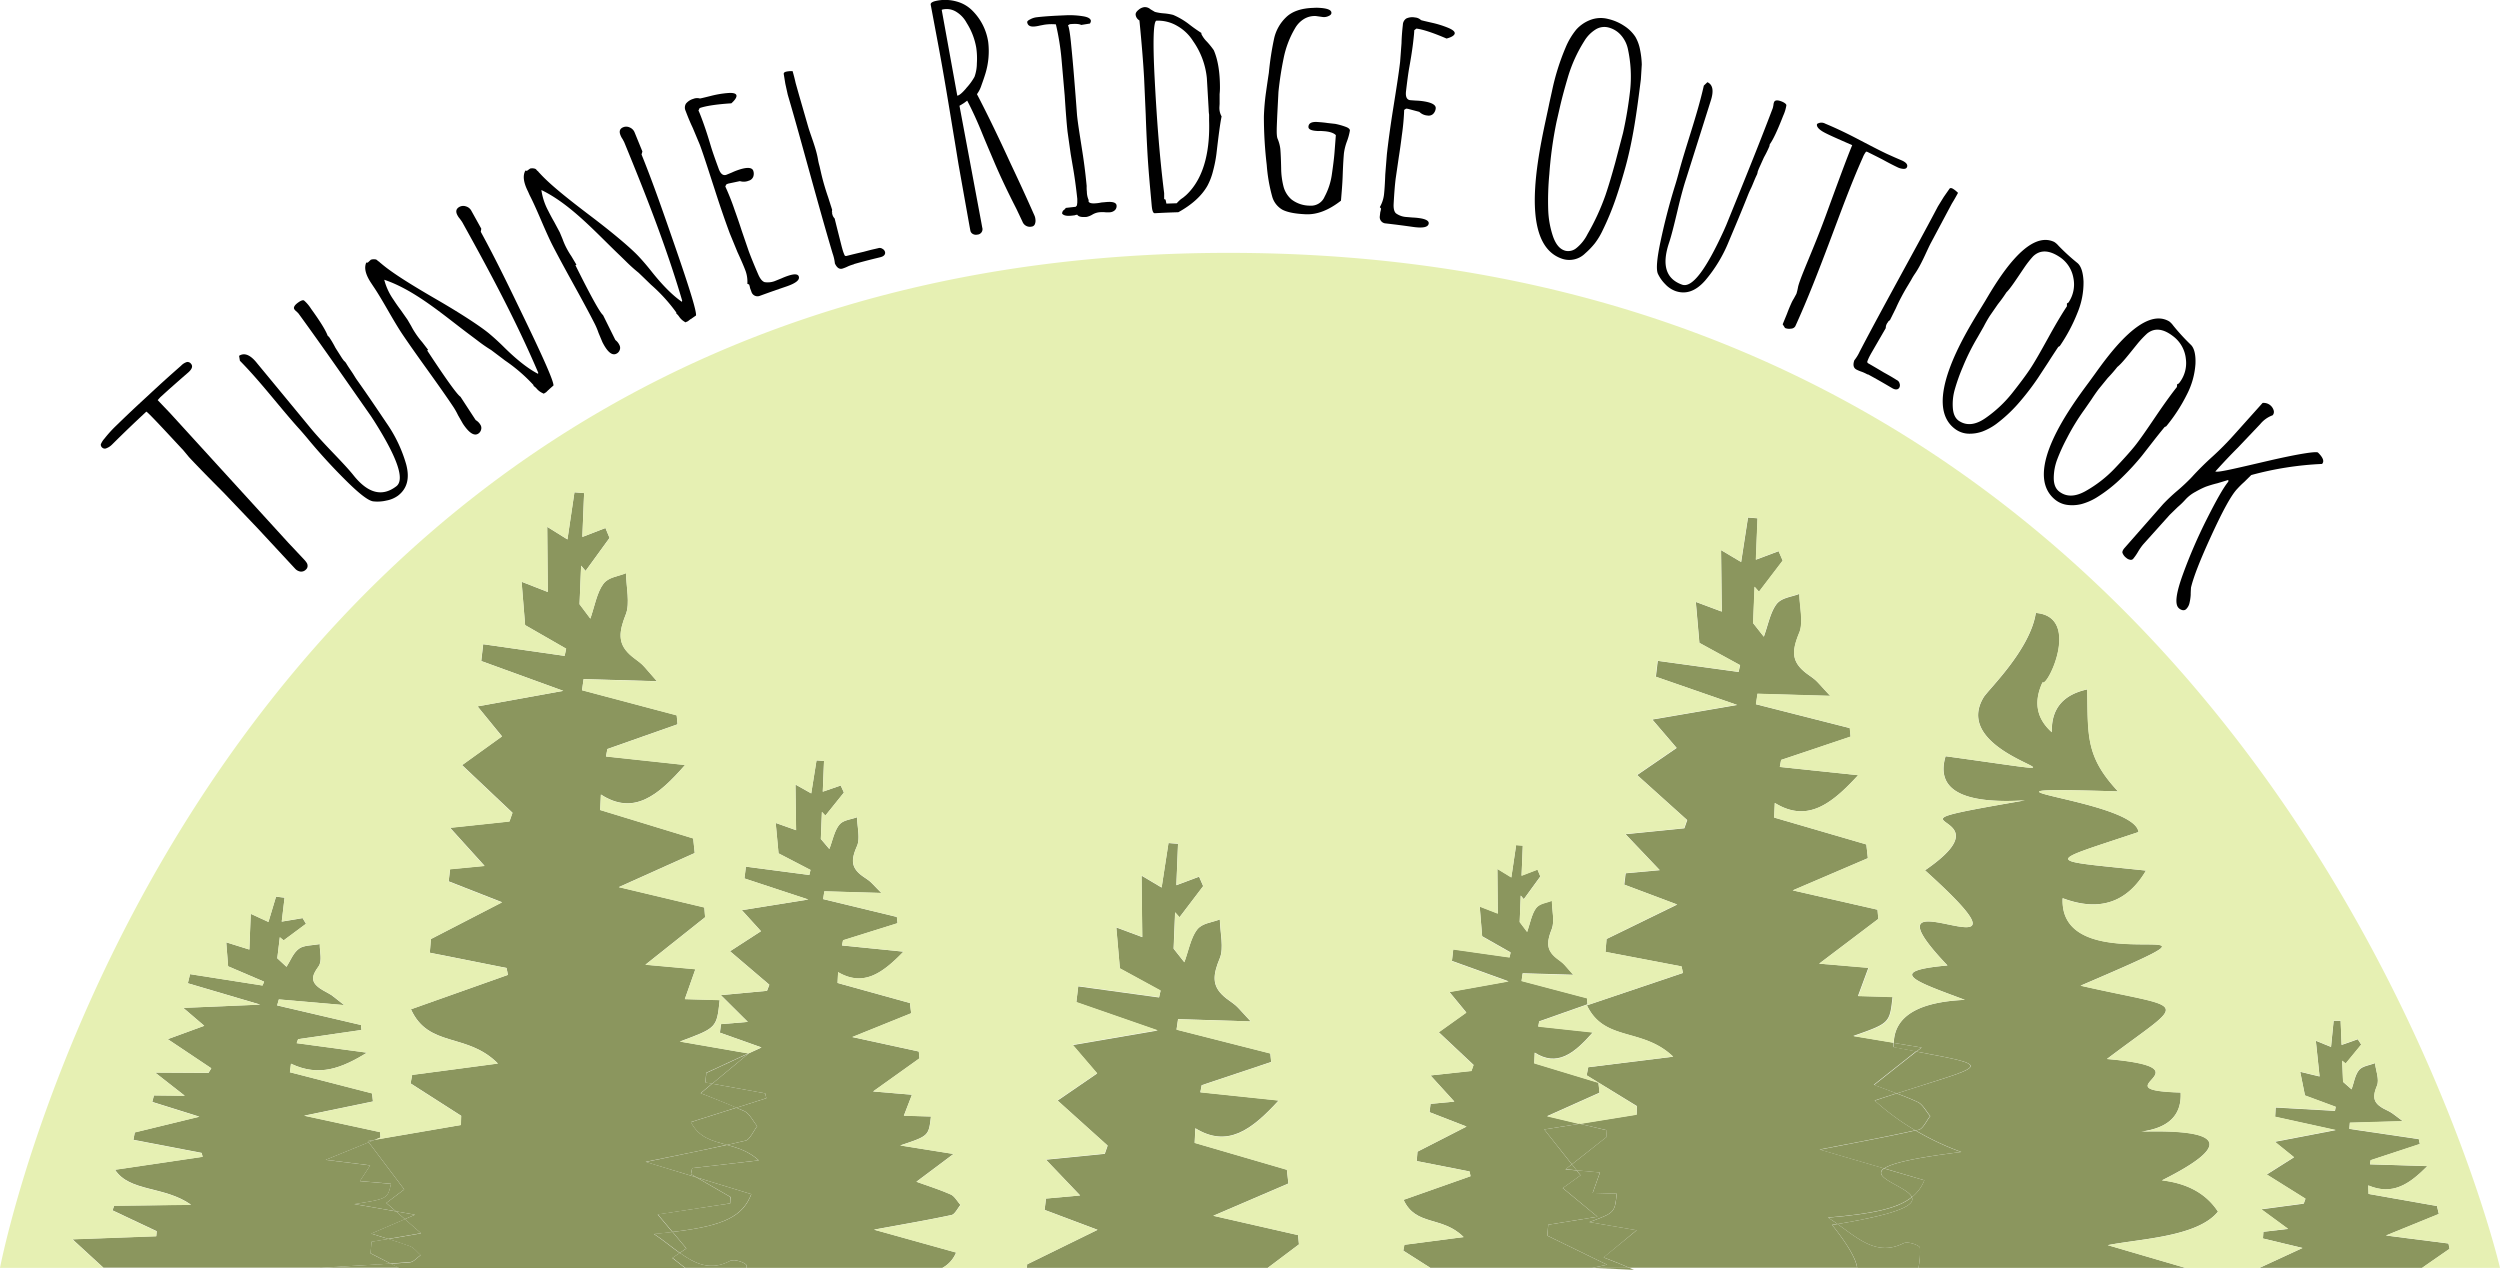 <svg xmlns="http://www.w3.org/2000/svg" viewBox="0 0 879.52 446.75"><defs><style>.cls-1{fill:#8b965e;}.cls-2{fill:#e6f0b3;}</style></defs><title>Asset 3</title><g id="Layer_2" data-name="Layer 2"><g id="Layer_1-2" data-name="Layer 1"><path class="cls-1" d="M565.24,409.6,553,419.27l1.69,2.13,8.2.74-2.56,7.21,8.46.25c-.71,6.7-.71,6.7-9.64,10l16.64,2.87L564.14,452c3,1.17,6,2.3,9,3.65h80.21c-.43-2.64-2.26-6.82-8.82-15.09l1.89-.33c-1.09-.77-2.19-1.53-3.33-2.25,16.32-1.37,24.72-3.32,29.48-7.2-1.57-3.69-14.55-6.74-9.79-10.1l-22.61-6.63c12.95-2.54,23.35-4.43,33.63-6.75a88.49,88.49,0,0,1-14.28-10.48c2.73-.92,5.29-1.76,7.7-2.55-2.69-1-5.36-2-8-3l14.87-11.76-8.07-1.53c0-.54.06-1,.08-1.53l-14.11-2.35c12.8-4.51,12.8-4.51,13.81-13.73l-12.15-.35,3.66-9.92L640,348.67l20.81-15.74-.28-3.24-29.82-6.8,26.43-11.32q-.27-2.42-.54-4.84l-32.44-9.46q.12-2.57.24-5.14c11.26,6.95,19.73.71,29.31-9.76l-27.55-2.9.46-2.47,24.45-8.18q-.15-1.49-.29-3l-33-8.39.54-3.69,25.58.74c-3.43-3.67-4.31-4.78-5.31-5.64-1.36-1.17-2.87-2-4.21-3.24-4.22-3.78-3.78-7.51-1.35-13.39,1.46-3.54.11-9,0-13.62-2.71,1.11-6.15,1.26-8,3.59-2.21,2.86-3.05,7.57-4.49,11.48l-3.77-4.78q.26-6.4.52-12.79l1.55,1.75,8.34-10.94-1.44-3.33-8,3q.29-7.27.59-14.57l-3.36-.26c-.88,5.7-1.76,11.41-2.41,15.65l-7.06-4.19c.09,7.76.16,14.19.25,21.63l-9.14-3.41,1.26,14.41,14.32,7.84-.53,2.39-28.43-3.91q-.34,2.79-.67,5.59l28.6,9.93-29.84,5.12,8.56,10-13.9,9.53,17.61,15.85-1,2.88-20.7,2.07,12.05,12.67-12,1.09-.49,4,18.62,7L565.2,340q-.19,2.28-.37,4.55l26.76,5.11.48,2.29-33.78,11.4c6.16,12.92,19.57,7.71,30.34,18.06l-29.88,3.71-.55,2.85,17.66,10.78q0,1.52-.06,3L555.69,405l9.36,2.21Z" transform="translate(0 -9.65)"/><path class="cls-1" d="M565.36,454.59l-21-10.22.31-3.85L562,437.7,549.8,427.64l6.25-4.49-1.38-1.74-3.94-.36,2.25-1.78L543.28,407l12.41-2-11.4-2.7,18.43-8.25-.37-3.52-22.59-6.85q.09-1.87.17-3.73c7.83,5,13.74.5,20.43-7.12l-19.19-2.08.33-1.8,17-6-.2-2.16-23-6.07.38-2.68,17.82.52c-2.38-2.66-3-3.47-3.69-4.09-.94-.85-2-1.48-2.93-2.35-2.93-2.74-2.62-5.45-.93-9.73,1-2.57.09-6.55,0-9.89-1.89.81-4.29.92-5.55,2.62-1.54,2.08-2.14,5.5-3.14,8.34l-2.62-3.47q.19-4.65.37-9.3l1.08,1.27,5.82-8-1-2.42-5.61,2.15q.22-5.28.43-10.58l-2.34-.19c-.62,4.14-1.23,8.29-1.69,11.37l-4.91-3c.05,5.64.09,10.31.15,15.72l-6.36-2.47c.35,4.19.62,7.55.86,10.47l10,5.68-.37,1.74-19.8-2.81q-.24,2-.47,4.06l19.91,7.19-20.79,3.74,5.95,7.23-9.7,6.93,12.24,11.5-.73,2.1L503.28,388l8.38,9.2-8.37.8q-.18,1.46-.35,2.93l13,5.05-17.25,8.83q-.13,1.65-.27,3.31L517,421.77l.33,1.66-23.55,8.31c4.28,9.38,13.62,5.58,21.11,13.1l-20.82,2.72-.39,2.07,9.51,6.05h57Z" transform="translate(0 -9.65)"/><path class="cls-1" d="M142.21,428.1l-6.32,4.77,3.39,2.93L146,437l-3.6,1.55,5.74,5-11.56,2c2.55.79,5.11,1.62,7.62,2.56,1.5.56,2.52,2.06,3.77,3.13-1.26.88-2.44,2.43-3.79,2.53-2.24.18-4.49.34-6.77.49l2.92,1.49h100.7l-4.5-3.52,2.59-1.76c-2.94-2.1-5.88-4.57-9.07-6.68,2.37-.21,4.46-.45,6.51-.68l-5.18-6.18L256.91,433l0-2.26-11.88-6.87-17.88-5.48c10.82-2.24,19.87-4,28.55-6-5.1-1.39-9.82-2.45-12.63-8l16-5.07c-4.21-1.85-8.47-3.45-12.57-5.09l4-3.36-2.33-.42.28-3.38,14.79-6.84-24.05-4.17c12.94-4.8,12.94-4.8,14-14.57l-12.26-.36,3.71-10.51-17.58-1.59,21-16.7-.27-3.44-30.08-7.16,26.7-12c-.18-1.71-.36-3.42-.54-5.13l-32.72-10q.12-2.72.25-5.44c11.35,7.34,19.91.73,29.6-10.39l-27.8-3,.47-2.62,24.69-8.7-.29-3.15-33.31-8.84q.27-2,.55-3.91l25.82.75c-3.45-3.88-4.34-5.05-5.35-6-1.37-1.24-2.89-2.15-4.25-3.42-4.25-4-3.8-7.95-1.34-14.18,1.48-3.75.13-9.55.05-14.43-2.74,1.18-6.21,1.34-8,3.82-2.24,3-3.1,8-4.55,12.17l-3.8-5.06.55-13.56,1.57,1.85,8.43-11.61L213,195.41l-8.13,3.15q.31-7.71.62-15.43l-3.4-.28-2.46,16.58L192.51,195c.08,8.22.14,15,.21,22.92l-9.22-3.6c.5,6.1.9,11,1.24,15.26l14.43,8.29-.53,2.53L170,236.29l-.68,5.92,28.85,10.49L168,258.16l8.62,10.53-14.05,10.11,17.74,16.77-1.06,3.05-20.9,2.23,12.14,13.41-12.13,1.17-.5,4.27,18.78,7.36L151.6,340l-.39,4.82,27,5.37.48,2.42L144.58,364.7c6.19,13.68,19.74,8.14,30.59,19.09l-30.16,4-.56,3,17.8,11.4q0,1.61-.07,3.22l-30.34,5.21-2.15.87Z" transform="translate(0 -9.65)"/><path class="cls-1" d="M574.84,456.4c-.55-.27-1.1-.47-1.65-.71h-13" transform="translate(0 -9.65)"/><path class="cls-1" d="M262.67,455.69H241.06" transform="translate(0 -9.65)"/><path class="cls-1" d="M336.36,450.29l-28.88-8.05c10.53-1.93,18.92-3.36,27.27-5.15,1.16-.25,2.11-2.32,3.15-3.55-1.13-1.26-2.09-3.08-3.43-3.67-4-1.77-8.13-3.06-12.07-4.49l13.06-9.77-18.76-3c10-3.33,10-3.33,10.81-10.18l-9.53-.28,2.85-7.36-13.67-1.15L323.47,382l-.22-2.41-23.41-5.09,20.72-8.37-.43-3.59-25.46-7.06q.09-1.9.18-3.81c8.84,5.17,15.48.55,23-7.21l-21.62-2.18.36-1.83,19.17-6q-.12-1.1-.24-2.21l-25.92-6.27.41-2.74,20.07.59c-2.7-2.73-3.39-3.55-4.18-4.19-1.07-.87-2.26-1.51-3.31-2.41-3.32-2.81-3-5.58-1.08-9.94,1.14-2.62.07-6.69,0-10.11-2.13.83-4.82.92-6.24,2.66-1.73,2.12-2.38,5.61-3.5,8.52l-3-3.55q.19-4.75.38-9.5l1.22,1.3,6.52-8.11L295.76,286l-6.31,2.18q.22-5.4.44-10.81l-2.64-.2-1.86,11.61-5.55-3.12c.08,5.76.15,10.53.23,16.06l-7.18-2.55,1,10.7,11.24,5.84-.41,1.77-22.31-2.93-.52,4.15,22.46,7.41L261,329.85l6.73,7.4-10.89,7.05,13.84,11.79-.82,2.14-16.24,1.51,9.48,9.42-9.43.79-.38,3,14.62,5.2-4.61,2.13h.06l-12.81,10.63,18.67,3.4.38,1.7-10.53,3.35c1,.43,2,.79,2.93,1.27,1.71.84,2.94,3.43,4.39,5.22-1.35,1.76-2.58,4.72-4.07,5.08-2.17.52-4.36,1-6.56,1.51,3.72,1,7.64,2.2,11.2,5.44l-23.43,2.72-.43,2.12,2,1.15,19.22,5.89c-3,7.8-9.5,11.17-27.7,13.29l4.86,5.8-2.3,1.56c5.41,3.87,10.78,6.45,17.61,2.86,1.71-.9,5.86.79,5.9,1.65,0,.24,0,.51,0,.77h68.86A10.79,10.79,0,0,0,336.36,450.29Z" transform="translate(0 -9.65)"/><path class="cls-1" d="M112.63,455.66c9.36-.54,17.26-.95,24.81-1.45l-7.06-3.6q.16-2,.32-4.08l5.92-1c-2-.63-4.06-1.24-6-1.87l11.86-5.09-3.16-2.74-14.65-2.57c11.69-1.84,11.69-1.84,12.9-7.13l-10.94-.95,3.62-5.53-15.66-1.95,15.14-6.18-.34-.45,2.48-.43,2-.81q-.07-1-.14-1.9L107,402.14l24.2-5-.32-2.84L102,386.87l.38-3c9.92,4.72,17.76,1.62,26.74-3.88l-24.74-3.36.5-1.4L127.16,372l-.17-1.74L97.5,363.38l.6-2.11,23,2c-3-2.33-3.73-3-4.6-3.59-1.19-.76-2.52-1.36-3.69-2.13-3.68-2.45-3.16-4.59-.78-7.85,1.43-2,.39-5.22.47-7.9-2.48.48-5.59.35-7.29,1.6-2.09,1.53-3,4.21-4.42,6.39l-3.24-3,.89-7.4,1.34,1.11,7.87-5.84-1.19-2-7.35,1.23q.5-4.21,1-8.42l-3-.36L94.44,334l-6.23-2.86c-.18,4.51-.32,8.24-.49,12.57l-8.13-2.54.66,8.44L92.91,355l-.55,1.35-25.5-4-.78,3.21,25.46,7.51-27.07,1.15,7.38,6.3L59,375.23,74.35,385.5l-1,1.61L54.58,387,65,395.14,54.16,395l-.58,2.31,16.56,5.18-22.71,5.53-.49,2.62,24,4.6.36,1.36-30.83,4.56c5.13,7.87,17.39,5.66,26.76,12.33l-27.06.34-.59,1.62,15.56,7.34-.16,1.76-29.48,1.08,10.89,10h76.41Z" transform="translate(0 -9.65)"/><path class="cls-1" d="M140.36,455.69H112.77" transform="translate(0 -9.65)"/><path class="cls-1" d="M861.77,449l-.37-1.87-22-2.81,18.6-7.58-.65-2.79-24.07-4.25q0-1.5-.1-3c8.54,3.6,14.37-.34,20.78-6.79l-20.17-.63q.11-.73.21-1.45l17.33-5.68-.37-1.72-24.44-3.61.19-2.16,18.62-.54c-2.68-2-3.38-2.61-4.15-3.07-1-.63-2.2-1.07-3.23-1.72-3.26-2-3.14-4.21-1.69-7.72.87-2.11-.4-5.24-.71-7.91-1.91.75-4.4,1-5.59,2.39-1.45,1.75-1.82,4.51-2.65,6.83l-3-2.63q-.15-3.73-.3-7.45l1.22,1,5.48-6.67-1.22-1.88-5.69,2-.34-8.48-2.46,0c-.34,3.35-.67,6.69-.92,9.18l-5.35-2.16c.48,4.5.87,8.23,1.32,12.55l-6.82-1.63,1.68,8.32,10.81,4-.25,1.41-20.86-1.18-.19,3.27,21.31,4.68-21.41,4.11,6.74,5.45-9.6,6.06,13.63,8.53-.61,1.71-14.93,2,9.42,6.9L796.28,443l-.15,2.36,13.9,3.34-15.16,7H852.1Z" transform="translate(0 -9.65)"/><path class="cls-1" d="M456.65,444.16l-29.82-6.8L453.26,426q-.27-2.42-.54-4.84l-32.44-9.46q.12-2.57.24-5.14c11.26,6.95,19.73.71,29.31-9.76l-27.55-2.9.46-2.47,24.45-8.18q-.15-1.49-.29-3l-33-8.39.54-3.69L440,369c-3.43-3.66-4.31-4.78-5.31-5.64-1.36-1.17-2.87-2-4.21-3.24-4.22-3.78-3.78-7.51-1.35-13.39,1.46-3.54.11-9,0-13.62-2.71,1.11-6.15,1.25-8,3.59-2.21,2.86-3.05,7.57-4.49,11.48l-3.77-4.78q.26-6.4.52-12.79l1.55,1.75,8.34-10.94-1.44-3.33-8,3q.29-7.28.59-14.57l-3.36-.26-2.41,15.65-7.06-4.19c.09,7.76.16,14.19.25,21.63l-9.14-3.41c.51,5.77.91,10.4,1.26,14.41l14.32,7.84-.53,2.39-28.43-3.91q-.34,2.79-.67,5.59l28.6,9.94-29.84,5.12,8.56,10-13.9,9.53,17.61,15.85-1,2.88-20.7,2.07L380,430.21l-12,1.09-.49,4,18.62,7-24.75,12.13c0,.42-.07.84-.1,1.27H446l11-8.28Q456.79,445.79,456.65,444.16Z" transform="translate(0 -9.65)"/><path class="cls-1" d="M674.93,455.69H653.39" transform="translate(0 -9.65)"/><path class="cls-1" d="M780.32,435.89q-6.14-9.39-19.72-11,36.76-18.38-7.23-17.16,14.43-1.89,13.81-13.74c-30-.87,12.36-8.44-25.92-11.8,28.77-21.76,29.29-17-9.28-25.79,68.58-29.37-7.78.89-6.31-30.77Q745,332.91,755,315.93c-36.28-3.81-35.8-2.45-2.64-13.55-1.15-11.66-73.1-16.23-7.2-14.31-11.46-12.25-10.54-19.53-10.85-35.88q-12.83,2.8-12.44,15.07-8.09-7.22-3.26-17.57c1.68,1.89,13.7-23.14-2.38-24.4-2,13-16.74,27-18.36,29.68-14,23.18,55,30.12-13.38,20.73q-5.29,17.58,27.93,15.53c-60,10.29-2.48,2.19-35.18,24.6,48.58,43.74-27.44-3.69,7.91,33.48-22.44,2-10.86,5.74,6.11,12.1-16.48.73-24.76,5.82-25,15.15l9.79,1.63-1.8,1.42c28.33,5.32,24.2,4.62-6.9,14.72,2.48.93,5,1.91,7.4,3.05,1.7.79,2.92,3.24,4.36,4.93-1.34,1.66-2.55,4.45-4,4.79l-1.15.25a96.73,96.73,0,0,0,16.06,7.58c-17,2.12-24.55,4-27.08,5.79L677,424.88a14.54,14.54,0,0,1-4.39,5.95c1.14,2.68-3.85,5.71-26.15,9.45,7.5,5.36,14,11.34,23.13,6.79,1.69-.85,5.81.75,5.85,1.57a28.15,28.15,0,0,1-.52,7.06h94l-27.36-8C752.94,445.43,773.13,444.81,780.32,435.89Z" transform="translate(0 -9.65)"/><path class="cls-1" d="M646.47,440.28c22.3-3.74,27.3-6.76,26.15-9.45-4.76,3.88-13.16,5.83-29.48,7.2C644.28,438.74,645.39,439.51,646.47,440.28Z" transform="translate(0 -9.65)"/><path class="cls-1" d="M259.06,399.37,269.59,396l-.38-1.7-18.67-3.4-4,3.36C250.59,395.92,254.85,397.51,259.06,399.37Z" transform="translate(0 -9.65)"/><path class="cls-1" d="M112.63,455.66l.14,0h27.58l-2.92-1.49C129.89,454.71,122,455.11,112.63,455.66Z" transform="translate(0 -9.65)"/><path class="cls-1" d="M662.84,420.73c2.53-1.79,10-3.67,27.08-5.79a96.73,96.73,0,0,1-16.06-7.58c-10.27,2.31-20.68,4.21-33.63,6.75Z" transform="translate(0 -9.65)"/><path class="cls-1" d="M550.73,421l3.94.36L553,419.27Z" transform="translate(0 -9.65)"/><path class="cls-1" d="M142.21,428.1l-12.51-16.6-15.14,6.18,15.66,1.95-3.62,5.53,10.94.95c-1.21,5.29-1.21,5.29-12.9,7.13l14.65,2.57-3.39-2.93Z" transform="translate(0 -9.65)"/><path class="cls-1" d="M142.43,438.54l-11.86,5.09c2,.63,4,1.24,6,1.87l11.56-2Z" transform="translate(0 -9.65)"/><path class="cls-1" d="M239.15,450.42l2.3-1.56-4.86-5.8c-2.05.24-4.15.47-6.51.68C233.27,445.84,236.22,448.32,239.15,450.42Z" transform="translate(0 -9.65)"/><path class="cls-1" d="M667.28,394.33c31.1-10.11,35.23-9.41,6.9-14.72l-14.87,11.76C661.91,392.36,664.59,393.31,667.28,394.33Z" transform="translate(0 -9.65)"/><path class="cls-1" d="M245.07,423.87l-2-1.15.43-2.12,23.43-2.72c-3.57-3.24-7.48-4.43-11.2-5.44-8.68,1.94-17.73,3.72-28.55,6Z" transform="translate(0 -9.65)"/><path class="cls-2" d="M796.13,445.37l.15-2.36,8.67-1.09-9.42-6.9,14.93-2,.61-1.71-13.63-8.53,9.6-6.06-6.74-5.45,21.41-4.11-21.31-4.68.19-3.27,20.86,1.18.25-1.41-10.81-4-1.68-8.32,6.82,1.63c-.46-4.32-.85-8-1.32-12.55l5.35,2.16c.25-2.49.58-5.83.92-9.18l2.46,0,.34,8.48,5.69-2,1.22,1.88-5.48,6.67-1.22-1q.15,3.72.3,7.45l3,2.63c.84-2.32,1.2-5.09,2.65-6.83,1.19-1.43,3.68-1.64,5.59-2.39.31,2.67,1.58,5.8.71,7.91-1.45,3.51-1.57,5.69,1.69,7.72,1,.65,2.18,1.09,3.23,1.72.77.46,1.47,1.07,4.15,3.07l-18.62.54-.19,2.16,24.44,3.61.37,1.72L834,417.8q-.1.73-.21,1.45l20.17.63c-6.41,6.45-12.23,10.39-20.78,6.79q0,1.5.1,3l24.07,4.25.65,2.79-18.6,7.58,22,2.81.37,1.87-9.67,6.72h27.42s-83-357.08-447.23-357.08S0,455.69,0,455.69H36.36l-10.89-10,29.48-1.08.16-1.76-15.56-7.34.59-1.62,27.06-.34c-9.37-6.67-21.63-4.46-26.76-12.33l30.83-4.56-.36-1.36-24-4.6.49-2.62,22.71-5.53-16.56-5.18.58-2.31,10.87.1L54.58,387l18.73.06,1-1.61L59,375.23l12.85-4.68-7.38-6.3,27.07-1.15-25.46-7.51.78-3.21,25.5,4,.55-1.35L80.26,349.6l-.66-8.44,8.13,2.54c.17-4.33.31-8.06.49-12.57L94.44,334l2.68-8.93,3,.36q-.5,4.21-1,8.42l7.35-1.23,1.19,2-7.87,5.84-1.34-1.11-.89,7.4,3.24,3c1.42-2.18,2.33-4.86,4.42-6.39,1.71-1.25,4.81-1.12,7.29-1.6-.07,2.68,1,5.94-.47,7.9-2.38,3.27-2.9,5.4.78,7.85,1.17.78,2.51,1.37,3.69,2.13.88.56,1.63,1.26,4.6,3.59l-23-2-.6,2.11L127,370.26l.17,1.74-22.31,3.26-.5,1.4L129.1,380c-9,5.49-16.82,8.59-26.74,3.88l-.38,3,28.93,7.47.32,2.84-24.2,5,26.66,5.77q.07.95.14,1.9l-2,.81,30.34-5.21q0-1.61.07-3.22l-17.8-11.4.56-3,30.16-4c-10.85-11-24.39-5.41-30.59-19.09l34.12-12.12-.48-2.42-27-5.37.39-4.82,25-12.88-18.78-7.36.5-4.27,12.13-1.17-12.14-13.41,20.9-2.23,1.06-3.05-17.74-16.77,14.05-10.11L168,258.16l30.13-5.47-28.85-10.49.68-5.92,28.69,4.1.53-2.53-14.43-8.29c-.35-4.24-.75-9.16-1.24-15.26l9.22,3.6c-.07-7.89-.13-14.7-.21-22.92l7.12,4.43,2.46-16.58,3.4.28q-.31,7.72-.62,15.43l8.13-3.15,1.44,3.53L206,210.54l-1.57-1.85-.55,13.56,3.8,5.06c1.46-4.14,2.32-9.13,4.55-12.17,1.83-2.48,5.3-2.63,8-3.82.08,4.88,1.43,10.68-.05,14.43-2.46,6.24-2.91,10.19,1.34,14.18,1.35,1.27,2.88,2.19,4.25,3.42,1,.91,1.9,2.09,5.35,6l-25.82-.75q-.27,2-.55,3.91l33.31,8.84.29,3.15-24.69,8.7-.47,2.62,27.8,3c-9.69,11.11-18.26,17.73-29.6,10.39q-.12,2.72-.25,5.44l32.72,10c.18,1.71.36,3.42.54,5.13l-26.7,12,30.08,7.16.27,3.44-21,16.7,17.58,1.59-3.71,10.51,12.26.36c-1,9.77-1,9.77-14,14.57l24.05,4.17,4.61-2.13-14.62-5.2.38-3,9.43-.79-9.48-9.42,16.24-1.51.82-2.14L256.81,344.3l10.89-7.05-6.73-7.4,23.4-3.76-22.46-7.41.52-4.15,22.31,2.93.41-1.77-11.24-5.84-1-10.7,7.18,2.55c-.08-5.53-.15-10.3-.23-16.06l5.55,3.12,1.86-11.61,2.64.2q-.22,5.41-.44,10.81l6.31-2.18,1.13,2.47-6.52,8.11-1.22-1.3q-.19,4.75-.38,9.5l3,3.55c1.12-2.9,1.77-6.39,3.5-8.52,1.41-1.74,4.11-1.83,6.24-2.66.08,3.42,1.14,7.48,0,10.11-1.89,4.36-2.23,7.13,1.08,9.94,1.05.89,2.24,1.54,3.31,2.41.79.64,1.48,1.47,4.18,4.19L290,323.2l-.41,2.74,25.92,6.27q.12,1.1.24,2.21l-19.17,6-.36,1.83,21.62,2.18c-7.5,7.77-14.13,12.38-23,7.21q-.09,1.9-.18,3.81l25.46,7.06.43,3.59-20.72,8.37,23.41,5.09.22,2.41-16.3,11.65,13.67,1.15L318,402.19l9.53.28c-.77,6.85-.77,6.85-10.81,10.18l18.76,3-13.06,9.77c3.93,1.42,8.07,2.72,12.07,4.49,1.33.59,2.3,2.41,3.43,3.67-1,1.23-2,3.3-3.15,3.55-8.35,1.79-16.74,3.21-27.27,5.15l28.88,8.05a10.79,10.79,0,0,1-4.83,5.4h29.7c0-.42.07-.84.1-1.27l24.75-12.13-18.62-7,.49-4,12-1.09-12.05-12.67,20.7-2.07,1-2.88-17.61-15.85L386,387.2l-8.56-10,29.84-5.12-28.6-9.94q.33-2.79.67-5.59l28.43,3.91.53-2.39L394,350.28c-.35-4-.76-8.64-1.26-14.41l9.14,3.41c-.09-7.45-.16-13.87-.25-21.63l7.06,4.19,2.41-15.65,3.36.26q-.29,7.29-.59,14.57l8-3,1.44,3.33L415,332.34l-1.55-1.75q-.26,6.4-.52,12.79l3.77,4.78c1.43-3.91,2.28-8.62,4.49-11.48,1.81-2.34,5.24-2.48,8-3.59.09,4.61,1.44,10.08,0,13.62-2.42,5.88-2.87,9.61,1.35,13.39,1.34,1.2,2.85,2.07,4.21,3.24,1,.86,1.88,2,5.31,5.64l-25.58-.74-.54,3.69,33,8.39q.15,1.49.29,3l-24.45,8.18-.46,2.47,27.55,2.9c-9.58,10.48-18.05,16.71-29.31,9.76q-.12,2.57-.24,5.14l32.44,9.46q.27,2.42.54,4.84l-26.43,11.32,29.82,6.8q.14,1.63.28,3.25l-11,8.28h57.25l-9.51-6.05.39-2.07,20.82-2.72c-7.49-7.52-16.84-3.72-21.11-13.1l23.55-8.31-.33-1.66-18.64-3.69q.13-1.66.27-3.31l17.25-8.83-13-5.05q.17-1.47.35-2.93l8.37-.8-8.38-9.2,14.43-1.52.73-2.1-12.24-11.5,9.7-6.93-5.95-7.23,20.79-3.74-19.91-7.19q.23-2,.47-4.06l19.8,2.81.37-1.74-10-5.68c-.24-2.91-.52-6.28-.86-10.47l6.36,2.47c-.05-5.41-.09-10.08-.15-15.72l4.91,3c.46-3.08,1.08-7.23,1.69-11.37l2.34.19q-.21,5.3-.43,10.58l5.61-2.15,1,2.42-5.82,8-1.08-1.27q-.19,4.65-.37,9.3l2.62,3.47c1-2.84,1.6-6.26,3.14-8.34,1.26-1.7,3.65-1.81,5.55-2.62.06,3.35,1,7.32,0,9.89-1.7,4.28-2,7,.93,9.73.93.87,2,1.5,2.93,2.35.7.63,1.31,1.43,3.69,4.09l-17.82-.52-.38,2.68,23,6.07.2,2.16-17,6-.33,1.8,19.19,2.08c-6.69,7.62-12.6,12.16-20.43,7.12q-.08,1.87-.17,3.73l22.59,6.85.37,3.52-18.43,8.25,11.4,2.7,20.1-3.26q0-1.52.06-3L558.2,387.93l.55-2.85,29.88-3.71c-10.77-10.36-24.18-5.15-30.34-18.06l33.78-11.4-.48-2.29-26.76-5.11q.19-2.28.37-4.55l24.75-12.13-18.62-7,.49-4,12-1.09-12.05-12.67,20.7-2.07,1-2.88-17.61-15.85,13.9-9.53-8.56-10,29.84-5.12-28.6-9.93q.33-2.8.67-5.59L611.61,246l.53-2.39-14.32-7.84-1.26-14.41,9.14,3.41c-.09-7.45-.16-13.87-.25-21.63l7.06,4.19c.65-4.24,1.53-9.95,2.41-15.65l3.36.26q-.29,7.29-.59,14.57l8-3,1.44,3.33-8.34,10.94-1.55-1.75q-.26,6.4-.52,12.79l3.77,4.78c1.43-3.91,2.28-8.62,4.49-11.48,1.81-2.34,5.24-2.48,8-3.59.09,4.61,1.44,10.08,0,13.62-2.42,5.88-2.87,9.61,1.35,13.39,1.34,1.2,2.85,2.07,4.21,3.24,1,.86,1.88,2,5.31,5.64l-25.58-.74-.54,3.69,33,8.39q.15,1.49.29,3L626.6,277l-.46,2.47,27.55,2.9c-9.58,10.48-18.05,16.71-29.31,9.76q-.12,2.57-.24,5.14l32.44,9.46q.27,2.42.54,4.84l-26.43,11.32,29.82,6.8.28,3.24L640,348.67l17.42,1.53-3.66,9.92,12.15.35c-1,9.22-1,9.22-13.81,13.73l14.11,2.35c.29-9.33,8.57-14.42,25-15.15-17-6.36-28.55-10.07-6.11-12.1-35.35-37.17,40.67,10.26-7.91-33.48,32.7-22.41-24.81-14.31,35.18-24.6q-33.23,2.06-27.93-15.53c68.33,9.39-.58,2.45,13.38-20.73,1.62-2.68,16.36-16.66,18.36-29.68,16.07,1.26,4.05,26.28,2.38,24.4q-4.83,10.35,3.26,17.57-.38-12.27,12.44-15.07c.31,16.35-.6,23.63,10.85,35.88-65.9-1.92,6.05,2.65,7.2,14.31-33.16,11.1-33.64,9.73,2.64,13.55q-10,17-29.31,9.76c-1.47,31.66,74.88,1.39,6.31,30.77,38.57,8.8,38.05,4,9.28,25.79,38.27,3.35-4.07,10.92,25.92,11.8q.62,11.85-13.81,13.74,44-1.22,7.23,17.16,13.59,1.56,19.72,11c-7.19,8.92-27.38,9.55-38.8,11.78l27.36,8h26l15.16-7Z" transform="translate(0 -9.65)"/><path class="cls-1" d="M36.36,455.69l.09.08" transform="translate(0 -9.65)"/><path class="cls-1" d="M241.06,455.69H140.36" transform="translate(0 -9.65)"/><path class="cls-1" d="M148,451.18c-1.24-1.07-2.26-2.56-3.77-3.13-2.51-.94-5.06-1.76-7.62-2.56l-5.92,1q-.16,2-.32,4.08l7.06,3.6c2.28-.15,4.53-.31,6.77-.49C145.55,453.61,146.74,452.06,148,451.18Z" transform="translate(0 -9.65)"/><path class="cls-1" d="M139.28,435.8l3.16,2.74L146,437Z" transform="translate(0 -9.65)"/><path class="cls-1" d="M129.69,411.5l2.15-.87-2.48.43Z" transform="translate(0 -9.65)"/><path class="cls-1" d="M331.53,455.69H262.67" transform="translate(0 -9.65)"/><path class="cls-1" d="M256.91,433l-25.49,3.87,5.18,6.18c18.2-2.12,24.65-5.5,27.7-13.29l-19.22-5.89L257,430.75Z" transform="translate(0 -9.65)"/><path class="cls-1" d="M248.2,390.5l2.33.42,12.81-10.63h-.06l-14.79,6.84Z" transform="translate(0 -9.65)"/><path class="cls-1" d="M262.67,455.69c0-.25,0-.52,0-.77,0-.87-4.19-2.55-5.9-1.65-6.83,3.59-12.2,1-17.61-2.86l-2.59,1.76,4.5,3.52" transform="translate(0 -9.65)"/><path class="cls-1" d="M255.74,412.44c2.2-.49,4.39-1,6.56-1.51,1.49-.36,2.72-3.32,4.07-5.08-1.45-1.79-2.68-4.38-4.39-5.22-1-.47-2-.84-2.93-1.27l-16,5.07C245.92,410,250.63,411,255.74,412.44Z" transform="translate(0 -9.65)"/><path class="cls-1" d="M446,455.69H361.23" transform="translate(0 -9.65)"/><path class="cls-1" d="M560.17,455.69h-57" transform="translate(0 -9.65)"/><path class="cls-1" d="M653.39,455.69H573.19" transform="translate(0 -9.65)"/><path class="cls-1" d="M553,419.27l12.27-9.67-.19-2.36L555.69,405l-12.41,2Z" transform="translate(0 -9.65)"/><path class="cls-1" d="M575.77,442.45l-16.64-2.87c8.93-3.29,8.93-3.29,9.64-10l-8.46-.25,2.56-7.21-8.2-.74,1.38,1.74-6.25,4.49L562,437.7l-17.31,2.82-.31,3.85,21,10.22-5.19,1.1h13c-3-1.35-6.09-2.48-9-3.65Z" transform="translate(0 -9.65)"/><path class="cls-1" d="M768.89,455.69h-94" transform="translate(0 -9.65)"/><path class="cls-1" d="M653.39,455.69h21.54a28.15,28.15,0,0,0,.52-7.06c0-.82-4.16-2.42-5.85-1.57-9.11,4.55-15.63-1.43-23.13-6.79l-1.89.33C651.13,448.88,653,453.06,653.39,455.69Z" transform="translate(0 -9.65)"/><path class="cls-1" d="M673.86,407.35l1.15-.25c1.48-.34,2.69-3.13,4-4.79-1.44-1.69-2.66-4.14-4.36-4.93-2.44-1.14-4.92-2.12-7.4-3.05-2.41.78-5,1.62-7.7,2.55A88.49,88.49,0,0,0,673.86,407.35Z" transform="translate(0 -9.65)"/><path class="cls-1" d="M674.18,379.6l1.8-1.42-9.79-1.63c0,.51-.11,1-.08,1.53Z" transform="translate(0 -9.65)"/><path class="cls-1" d="M672.63,430.83a14.54,14.54,0,0,0,4.39-5.95l-14.18-4.15C658.08,424.09,671.05,427.14,672.63,430.83Z" transform="translate(0 -9.65)"/><path class="cls-1" d="M852.1,455.69H794.87" transform="translate(0 -9.65)"/><path d="M105.68,210.73a3.18,3.18,0,0,1-1.84-1l-6.59-7.1-6.59-7.1-12-12.58q-8.23-8.25-12.16-12.47l-2-2.41-4.82-5.18q-8-8.61-8.22-8.41c-4.89,4.56-7.31,6.88-12.1,11.62a5.27,5.27,0,0,1-1.84,1.21,1.35,1.35,0,0,1-1.53-.16,1.39,1.39,0,0,1-.53-1.16,7.06,7.06,0,0,1,1.32-2.08,43.26,43.26,0,0,1,4-4.42c4.29-4.16,6.46-6.21,10.84-10.24,4.79-4.46,7.2-6.65,12.09-10.95A4.76,4.76,0,0,1,65.79,137a1.56,1.56,0,0,1,1.42.64q1.06,1.24-1,3.06c-2,1.73-3,2.61-5,4.37s-2.9,2.59-4.83,4.34l-.91,1,4.36,4.57,5.72,6.27L95.3,193.87l6.09,6.68,5.52,5.87.15.16a7.26,7.26,0,0,1,.9,1.17,2,2,0,0,1,.25,1,1.68,1.68,0,0,1-.57,1.26A2.27,2.27,0,0,1,105.68,210.73Z" transform="translate(0 -9.65)"/><path d="M135.93,185.75a13.7,13.7,0,0,1-4.65.28c-1.7-.24-4.74-2.57-9.06-6.82s-9.12-9.35-14-15.26c-1.1-1.32-2-2.34-2.57-3-6.95-7.62-13.67-16.71-21.25-24.38l-.29-1.73c1.85-1.23,4-.36,6.32,2.59q9.19,11.12,18.36,22.25c1.27,1.59,3.85,4.55,7.72,8.59,3.49,3.64,6.18,6.49,7.8,8.53,5.15,6.47,10.17,7.72,15.13,3.92,3-2.33.44-9.89-7.72-22.81l-1.19-1.83C122.08,144,113.68,131.84,105,119.92l-.7-.7a3.11,3.11,0,0,1-.7-.7c-.47-.64-.06-1.45,1.25-2.41.93-.68,1.74-1,2.12-.74a13.24,13.24,0,0,1,2.47,2.92q4.85,6.7,5.84,9.48l.5.45A34.92,34.92,0,0,1,118,132l2.34,3.68.64.88a3.75,3.75,0,0,1,.75.8c.88,1.52,2,3,2.73,4.21.24.4.68,1.14,1.3,2,3.94,5.55,7.33,10.62,10.16,14.82a48.94,48.94,0,0,1,7,14.71c1.26,4.82.33,8.44-2.89,10.92A9.94,9.94,0,0,1,135.93,185.75Z" transform="translate(0 -9.65)"/><path d="M191.29,148.15l-.7-.35a5.94,5.94,0,0,1-1.67-1.29,5.42,5.42,0,0,0-1.19-1.07l-.06-.34a57.57,57.57,0,0,0-10-8.62c-1.94-1.48-2.92-2.21-4.87-3.68a53.89,53.89,0,0,1-5-3.48l-2.25-1.69c-9.09-6.74-19.38-15.88-30.37-19.56a21.67,21.67,0,0,0,3.24,7q1.37,2.1,2.5,3.57l2.44,3.48,1.32,2.26a23.25,23.25,0,0,0,1.32,2.26,27.76,27.76,0,0,0,2.49,3.32l2.13,2.77-.33.22q10,15.22,11.71,16.28l5.35,8.21a4.6,4.6,0,0,1,1.66,1.65,2.06,2.06,0,0,1,.26,1.65,2.32,2.32,0,0,1-1,1.46q-2.16,1.42-5.41-3.47l-1.72-3a23.79,23.79,0,0,0-1.78-3.13q-2.89-4.35-9-12.85t-9-12.83q-1.75-2.63-5-8.29t-5-8.21l-.78-1.18c-2-3-2.55-5.37-1.72-7.21l.53,0,1.07-1a3.17,3.17,0,0,1,1.42-.15,1.24,1.24,0,0,1,1,.52l.59.39a1.42,1.42,0,0,0,.41.38c4.06,3.51,10.9,7.72,20,13,9.49,5.51,15.55,9.64,18.14,11.77,2,1.68,3.77,3.33,5.21,4.76q6.79,6.74,12.07,9.47l.05-.41C181.56,122.5,172.18,105,162.56,87.7l-.76-1.07a5.82,5.82,0,0,1-.82-1.16q-1.13-2,.58-3a2.85,2.85,0,0,1,2.37-.21,3.12,3.12,0,0,1,1.85,1.46l3.54,6.38-.18,1.1c5.44,9.94,10.35,20.18,15.27,30.38,6.85,14.2,10.34,22.08,10.31,23.68l-1.59,1.41.05.09-.16,0-.9.89Z" transform="translate(0 -9.65)"/><path d="M241.13,123.05l-.65-.43a6,6,0,0,1-1.5-1.48,5.48,5.48,0,0,0-1.05-1.2l0-.35a58.18,58.18,0,0,0-8.89-9.76c-1.75-1.7-2.62-2.55-4.39-4.24a54.23,54.23,0,0,1-4.5-4.05l-2-1.95c-8.2-7.78-17.26-18.07-27.69-23.09a22,22,0,0,0,2.41,7.31q1.12,2.24,2.06,3.84l2,3.74,1,2.4a23.62,23.62,0,0,0,1,2.4,28.19,28.19,0,0,0,2.08,3.59l1.78,3-.35.17q8.1,16.28,9.71,17.55l4.35,8.78a4.66,4.66,0,0,1,1.45,1.83,2.07,2.07,0,0,1,.08,1.66,2.27,2.27,0,0,1-1.18,1.32q-2.28,1.14-4.93-4.1l-1.35-3.22a24.24,24.24,0,0,0-1.4-3.32q-2.36-4.66-7.42-13.82t-7.44-13.81q-1.43-2.82-4-8.82t-4-8.73L185.75,77c-1.6-3.17-1.91-5.62-.9-7.35l.52.11,1.15-.82a3.11,3.11,0,0,1,1.41,0,1.24,1.24,0,0,1,.93.63l.54.46a1.44,1.44,0,0,0,.36.43c3.6,4,9.86,9,18.19,15.31,8.72,6.62,14.22,11.44,16.53,13.87,1.81,1.91,3.34,3.76,4.6,5.34q5.93,7.5,10.82,10.85l.1-.4c-5.59-19-12.87-37.48-20.41-55.79L219,58.54a5.89,5.89,0,0,1-.68-1.25q-.89-2.11.9-2.86a2.81,2.81,0,0,1,2.36.08,3.14,3.14,0,0,1,1.66,1.67L226,62.94l-.3,1.06c4.25,10.5,7.94,21.25,11.65,31.94,5.16,14.9,7.72,23.12,7.51,24.7l-1.72,1.2,0,.1-.15-.05-1,.78Z" transform="translate(0 -9.65)"/><path d="M264.37,112.34l-.49-1.33a6.19,6.19,0,0,0-.34-1.27l-.61-.24a11.45,11.45,0,0,0-.63-4.52q-.87-2.35-2.84-6.61l-2.73-6.65c-1.26-3.4-3.11-8.59-5.3-15.45-2-6.11-3.64-11.38-5.19-15.61l-2.51-6q-1.27-2.66-2.52-6a2.7,2.7,0,0,1,.1-2.53,5.14,5.14,0,0,1,2.61-1.7,3.45,3.45,0,0,1,2.3-.13c.2,0,1.51-.32,3.92-.92a35.42,35.42,0,0,1,5.92-1c1.78-.13,2.78.11,3,.73s-.37,1.65-1.77,2.89c-5.36.34-9.09.94-11.15,1.68l-.42.85q.46.88,1.72,4.36c1.06,2.94,1.89,5.65,2.59,8s1.7,5.1,2.76,8q1,2.87,2.76,2.25l1.94-.8a21,21,0,0,1,2.06-.84c3.21-1.12,5-1,5.45.21a3.14,3.14,0,0,1,0,2.11,2.34,2.34,0,0,1-1.58,1.4,4.56,4.56,0,0,1-3.11.15l-4.1.87-.61.22-.43.73.11.31a83.69,83.69,0,0,1,3.16,8q1.44,4,2.5,7.31l2.51,7.31c1,2.66,2.13,5.38,3.3,8.07.66,1.51,1.4,2.45,2.26,2.72a7.09,7.09,0,0,0,4-.55l2-.81a23.29,23.29,0,0,1,2.25-.88c2.21-.74,3.46-.65,3.76.24.41,1.24-1.06,2.4-4.38,3.53-3.72,1.27-5.57,1.92-9.26,3.26A2.22,2.22,0,0,1,264.37,112.34Z" transform="translate(0 -9.65)"/><path d="M293.72,102.33a15,15,0,0,0-.8-3.51c-2.82-9.49-5.47-19.05-8.11-28.59-2.52-9.09-5-18.2-7.67-27.25l-.85-3.84-.53-3.25c-.14-.49.09-.82.71-1a8,8,0,0,1,1.94-.22h.43q.66,2.3,1.08,4.22L281.08,43l3.29,11.4c1,3.32,2.77,7.51,3.41,11.36a20.33,20.33,0,0,0,.54,2.34l.51,2.23q.48,2.13,1.12,4.32.7,2.41,1.39,4.36l1.42,4.46-.12.94.09-.14a.58.58,0,0,1,0,.45l.12.42a3,3,0,0,0,.78,1.36c1,4.06,1.53,6.09,2.55,10.14l.18.63a15.15,15.15,0,0,0,.72,2.06.57.57,0,0,0,.73.36c2.43-.61,3.64-.9,6.08-1.47,1.78-.48,3-.79,3.67-.93L308.8,97l.35-.09a1.73,1.73,0,0,1,1.31.28,1.77,1.77,0,0,1,.89,1.06c.22.84-.33,1.54-1.49,1.85s-4.53,1.06-9.58,2.5l.26,0a14.44,14.44,0,0,0-2.15.73,13.55,13.55,0,0,1-2,.81Q294.78,104.63,293.72,102.33Z" transform="translate(0 -9.65)"/><path d="M359.73,87.67c-.85-1.81-1.28-2.71-2.14-4.52-3.24-6.33-5.79-11.77-7.64-16.1-1-2.38-2.46-5.74-4.22-10-2-5-3.87-8.95-5.46-12l-1.17.87-1.55.94q3.86,20.59,7.71,41.19l.29,1.61a1.91,1.91,0,0,1-1.72,2.53,2.21,2.21,0,0,1-1.62-.25,1.71,1.71,0,0,1-.83-1.17l-.3-1.6c-1.55-8.66-2.32-13-3.86-21.65-.69-4.17-1-6.25-1.71-10.42-1.75-10.67-3.49-21.35-5.49-32l-2.59-13.8c-.12-.64.64-1.12,2.29-1.42a14.89,14.89,0,0,1,6.93.33,12.25,12.25,0,0,1,5.54,3.28,19.67,19.67,0,0,1,5.47,10.93,27,27,0,0,1-1,11.17q-.53,1.74-1.36,4a10.75,10.75,0,0,1-1.6,3.19c2.73,5.21,6.74,13.27,11.77,24.25,3.49,7.4,5.2,11.11,8.51,18.56a4.06,4.06,0,0,1,.28,1.17,3.28,3.28,0,0,1-.18,1.73,1.36,1.36,0,0,1-1.14.88A2.78,2.78,0,0,1,359.73,87.67Zm-19.82-47a20.54,20.54,0,0,0,2.93-4,14.42,14.42,0,0,0,.83-4.77,25.84,25.84,0,0,0-.22-5.48,23.79,23.79,0,0,0-3.37-8.71,10.14,10.14,0,0,0-3.59-3.86,6.34,6.34,0,0,0-4.53-.92l-.27,0a.67.67,0,0,1-.39.18l5.48,30.2C337.47,43.24,338.5,42.35,339.91,40.71Z" transform="translate(0 -9.65)"/><path d="M379,85.19a3.4,3.4,0,0,0-.94.21l-.95.11c-1.74.2-2.88,0-3.44-.7a1.54,1.54,0,0,1,.79-1.41l.53-.61,3.45-.39.43-.48.13-1,0-1.31q-.71-6.6-1.64-11.76l-.68-4c-.44-3.15-.67-4.72-1.11-7.87q-.46-4.22-1-12.7c-.44-5-.66-7.55-1.1-12.58a87.52,87.52,0,0,0-2-12.48,17.17,17.17,0,0,0-4.09.13l-1.47.28a13.65,13.65,0,0,1-1.74.32c-1.71.21-2.64-.29-2.8-1.52,0-.29.33-.63,1.11-1a6.34,6.34,0,0,1,2-.68c3.44-.42,7-.57,10.37-.72a29.51,29.51,0,0,1,6.34.37c1.66.29,2.54.83,2.6,1.63a2.32,2.32,0,0,1-.33.9l-3.09.5c-.67-.37-2-.47-4-.27l-.64.39q.5.93,1,5.7.72,7.15,1.17,12.9c.42,5.17.63,7.75,1,12.91.33,3.25,1,7.21,1.7,11.75.83,5.17,1.3,9.21,1.56,11.88l.14,1.41a12.76,12.76,0,0,0,.07,2,7.32,7.32,0,0,0,.66,3l-.1.23c.07.72,1,1,2.73.83a12.58,12.58,0,0,0,1.78-.27l1.79-.16c2.31-.2,3.51.22,3.59,1.23a2,2,0,0,1-.59,1.63,2.89,2.89,0,0,1-1.85.75,10.48,10.48,0,0,1-1.92-.05,11.52,11.52,0,0,0-2,.07,6,6,0,0,0-2.08.74,6.85,6.85,0,0,1-2.07.86C380.5,86.12,379.39,85.88,379,85.19Z" transform="translate(0 -9.65)"/><path d="M405.16,81.77c-.41-4.84-1.09-11.28-1.51-18.88q-.39-7.17-.57-12.83c-.23-5.13-.34-7.7-.57-12.83q-.45-8.26-1.65-20.4a2.6,2.6,0,0,1-1.34-2.11c0-.51.32-1.05,1.07-1.64a3.76,3.76,0,0,1,2.07-.93,3,3,0,0,1,2.09.77l1.54.91a16.37,16.37,0,0,0,3.15.52,19.21,19.21,0,0,1,3.28.54,25.48,25.48,0,0,1,5.51,3.22,53.56,53.56,0,0,0,4.5,3.18l-.13.22a9.74,9.74,0,0,0,2,2.8,27.61,27.61,0,0,1,2.42,3c1.44,3.33,2.15,7.64,2.17,12.94a21.87,21.87,0,0,1-.12,2.5c0,1,0,1.57,0,2.61,0,.35,0,.52,0,.87L429,47.35a6.06,6.06,0,0,0,.77,3.26c-.5,2.32-1.08,6.77-1.82,13.18a44.41,44.41,0,0,1-1.19,6,22,22,0,0,1-2,5.25c-2.05,3.58-5.47,6.64-10.2,9.27-3.32.11-5,.18-8.3.35C405.63,84.69,405.32,83.66,405.16,81.77Zm8.82-.61a13.38,13.38,0,0,1,1.51-1.47l.82-.57.94-.79c7-6.5,8.41-17.24,8.12-26.28l0-2.07a12.7,12.7,0,0,1-.15-1.85c-.25-4.39-.38-6.59-.64-11a27.19,27.19,0,0,0-4.83-13,15.65,15.65,0,0,0-5.57-5.35,13.27,13.27,0,0,0-7.3-1.85c-1.08,0-1.36,6.84-.67,20.19s1.65,27,3.35,40.49c0,.83,0,1.24,0,2.07l.49.2.3,1.4Z" transform="translate(0 -9.65)"/><path d="M451.24,83.47a7.71,7.71,0,0,1-3.7-4.77,57.4,57.4,0,0,1-1.89-11,144.76,144.76,0,0,1-1-17.12,79.46,79.46,0,0,1,.74-8.47c.39-2.73.58-4.1,1-6.83a105.19,105.19,0,0,1,1.9-12.3,14.8,14.8,0,0,1,4.17-7.26c2.12-2.06,5.33-3.18,9.63-3.3a15.23,15.23,0,0,1,2.19,0c2.82.17,4.19.78,4.12,1.79q0,.65-1,1.08a3.77,3.77,0,0,1-1.86.37l-1.35-.19L463,15.3a7.31,7.31,0,0,0-4.2,1,9.1,9.1,0,0,0-3.21,3.33,33.74,33.74,0,0,0-4,10.51A117.64,117.64,0,0,0,449.77,42c-.17,3.35-.26,5-.43,8.37-.13,3.55-.37,6.7.09,8a13.15,13.15,0,0,1,1,3.69c.14,1.64.23,3.88.29,6.71a27.36,27.36,0,0,0,.83,6.51,9.06,9.06,0,0,0,2.81,4.54A10.63,10.63,0,0,0,460.86,82,5.15,5.15,0,0,0,466,78.86a23.51,23.51,0,0,0,2.5-7.45c.47-3.22.83-6,1-8.22l.46-6c-.78-.79-2.22-1.26-4.31-1.4l-1-.07a8.31,8.31,0,0,1-1.39,0c-2-.13-3-.62-2.94-1.49.07-1.23,1.12-1.79,3.14-1.66,1.43.09,2.61.21,3.53.35l2.77.31a24.58,24.58,0,0,1,3.73,1.06c1,.38,1.45.82,1.41,1.32a20.37,20.37,0,0,1-1.1,3.95,19,19,0,0,0-1,4.07c-.26,3-.36,5.84-.45,8.26s-.33,5.32-.59,8.36c-4.39,3.42-8.52,5-12.55,4.77C455.62,84.86,453,84.34,451.24,83.47Z" transform="translate(0 -9.65)"/><path d="M485.43,85.7l.16-1.41a6.28,6.28,0,0,0,.27-1.28l-.43-.49a11.59,11.59,0,0,0,1.46-4.32q.29-2.49.46-7.18c.23-2.87.34-4.3.57-7.16.41-3.6,1.1-9.07,2.24-16.18,1-6.33,1.89-11.8,2.41-16.27.2-2.61.29-3.91.49-6.52q.07-3,.48-6.52a2.72,2.72,0,0,1,1.22-2.22,5.05,5.05,0,0,1,3.07-.35,3.39,3.39,0,0,1,2.09.92c.17.09,1.47.39,3.87.94a34.89,34.89,0,0,1,5.67,1.77c1.63.68,2.42,1.34,2.32,2s-1.07,1.31-2.87,1.78c-4.89-2.1-8.45-3.24-10.61-3.5l-.75.57q0,1-.44,4.66c-.38,3.1-.86,5.9-1.29,8.29s-.79,5.31-1.16,8.41q-.37,3,1.43,3.25l2.07.15a20.64,20.64,0,0,1,2.2.18c3.34.45,4.91,1.34,4.73,2.63a3.16,3.16,0,0,1-.92,1.9,2.32,2.32,0,0,1-2,.54A4.48,4.48,0,0,1,499.33,49l-4-1.06-.64-.08-.7.46,0,.32a84.53,84.53,0,0,1-.8,8.57q-.52,4.21-1.07,7.65L491,72.55c-.34,2.81-.53,5.76-.7,8.69-.1,1.64.14,2.81.78,3.44a7,7,0,0,0,3.8,1.32l2.15.18a22.83,22.83,0,0,1,2.38.22c2.29.33,3.36,1,3.22,1.9-.2,1.29-2,1.67-5.46,1.19-3.85-.54-5.78-.79-9.64-1.24A2.21,2.21,0,0,1,485.43,85.7Z" transform="translate(0 -9.65)"/><path d="M545.09,45.82l.94-4.25a81.73,81.73,0,0,1,4.77-15.22,25.13,25.13,0,0,1,3.75-6.3,12.73,12.73,0,0,1,4.85-3.35,10.3,10.3,0,0,1,6.42-.36,17.15,17.15,0,0,1,5.73,2.51,13.23,13.23,0,0,1,3.78,3.75A14.18,14.18,0,0,1,577,27.21a30,30,0,0,1,.59,5.13c-.12,2.09-.19,3.13-.32,5.22-1.38,11-2.79,21.93-5.91,32.6l-.09.31c-1,3.49-2,6.68-3,9.56a96.68,96.68,0,0,1-4.43,10.63,24.71,24.71,0,0,1-2.73,4.55,26.9,26.9,0,0,1-3.42,3.57,7.93,7.93,0,0,1-7.82,2C532.53,95.45,542.7,58,545.09,45.82Zm9.63,51A14.82,14.82,0,0,0,558.51,92a80.78,80.78,0,0,0,6.32-13.73c1.24-3.67,2.31-7.38,3.3-10.95l.12-.42L571,56.4a141,141,0,0,0,2.51-15.11A45.69,45.69,0,0,0,572.73,27a10.73,10.73,0,0,0-2.48-5,8.66,8.66,0,0,0-4.42-2.69,5.8,5.8,0,0,0-4.47.7,12.19,12.19,0,0,0-4,4.1,50.7,50.7,0,0,0-5.71,12.53c-1,3.37-2,6.95-2.85,10.63l-1.19,5.2a139.19,139.19,0,0,0-2.54,18.4,100.57,100.57,0,0,0-.4,12.54,32.88,32.88,0,0,0,1.71,9.48c1,2.8,2.42,4.52,4.43,5A4.46,4.46,0,0,0,554.72,96.81Z" transform="translate(0 -9.65)"/><path d="M585.88,109.66a13.12,13.12,0,0,1-2.62-3.7c-.68-1.54-.34-5.35.91-11.28s2.93-12.72,5.22-20.05c.51-1.64.87-3,1.09-3.77,2.64-10,6.58-20.56,8.94-31.09l1.26-1.2c1.94.86,2.32,3.09,1.13,6.67Q597.47,59,593.12,72.76c-.64,1.93-1.73,5.7-3,11.15-1.17,4.91-2.11,8.7-2.94,11.18-2.62,7.85-1.07,12.69,4.6,14.71,3.48,1.23,8.31-5.1,14.66-19l.88-2c5.55-13.69,11.15-27.36,16.38-41.18l.21-1a3.19,3.19,0,0,1,.21-1c.28-.75,1.16-.85,2.63-.29,1,.39,1.7.92,1.71,1.35a13.58,13.58,0,0,1-1.11,3.66q-3,7.73-4.74,10.08l-.11.66a36,36,0,0,1-1.93,3.92l-1.8,4-.39,1a3.86,3.86,0,0,1-.26,1.06c-.79,1.56-1.39,3.27-2,4.59-.21.43-.58,1.19-1,2.19-2.5,6.33-4.89,11.94-6.86,16.61a50.41,50.41,0,0,1-8.41,13.94c-3.29,3.71-6.74,4.93-10.43,3.64A9.25,9.25,0,0,1,585.88,109.66Z" transform="translate(0 -9.65)"/><path d="M627.16,123.74l1.53-3.73q.6-1.64,1.49-3.63a11.71,11.71,0,0,1,.87-1.64L632,113a21.63,21.63,0,0,0,.61-2.59c1.06-4,5.31-12.87,9.85-25.29,4.38-12,7.4-20.18,9.16-24.4-5.23-2.3-8.82-3.84-10.42-4.81S639,54,639.26,53.26a2.77,2.77,0,0,1,2.89-.1c2.56,1.06,6.3,2.73,10.94,5.15,4.24,2.21,7.85,4.12,10.79,5.5L666.53,65l2.69,1.16c1.51.72,2.05,1.52,1.64,2.36-.19.39-.61.57-1.26.54a5.54,5.54,0,0,1-2.1-.59q-2.5-1.2-5.17-2.68c-2.12-1.09-3.19-1.62-5.32-2.68-.34-.15-.55-.13-.64.07a8,8,0,0,0-1,1.83c-4.35,9.72-8,19.86-11.76,29.81s-7.6,19.93-12,29.59a1.79,1.79,0,0,1-1.53.86,3.77,3.77,0,0,1-2.09-.23Z" transform="translate(0 -9.65)"/><path d="M652.37,136.41a14.81,14.81,0,0,0,1.88-3.07c4.58-8.78,9.34-17.49,14.07-26.18,4.51-8.28,9.07-16.55,13.46-24.9l2.06-3.34,1.89-2.7c.24-.45.64-.52,1.22-.22a8.25,8.25,0,0,1,1.58,1.2l.32.29q-1.13,2.11-2.17,3.78l-2,3.75L679.1,95.49c-1.56,3.12-3.23,7.33-5.46,10.54a20,20,0,0,0-1.24,2.05l-1.19,2q-1.14,1.86-2.21,3.88-1.18,2.21-2,4.1l-2.09,4.19-.74.59.16,0c-.1.19-.21.3-.32.33l-.2.38a3,3,0,0,0-.38,1.52l-5.23,9.05-.31.58a14.93,14.93,0,0,0-.91,2,.58.58,0,0,0,.28.77c2.21,1.28,3.31,1.92,5.5,3.23,1.65.91,2.76,1.55,3.35,1.92l1.1.68.32.18a1.78,1.78,0,0,1,.77,1.13,1.75,1.75,0,0,1-.09,1.39c-.43.76-1.33.87-2.4.27s-4.08-2.44-8.8-5l.16.21a15,15,0,0,0-2.09-1,14,14,0,0,1-2-.83Q651.54,138.8,652.37,136.41Z" transform="translate(0 -9.65)"/><path d="M696.42,118.79l2-3.27c4.4-7.46,14.93-25.22,24.28-20.75a6.77,6.77,0,0,1,1.5,1.33,72.35,72.35,0,0,0,6.67,6.09c1.33,1.11,2,3.45,2.13,6.5a27.52,27.52,0,0,1-2.13,11,59,59,0,0,1-6.22,11.7l-.53.3q-2,3-3.51,5.38L717,142.58a89.33,89.33,0,0,1-6.07,8,51.64,51.64,0,0,1-8.63,8.22,20.8,20.8,0,0,1-4.85,2.65,13.27,13.27,0,0,1-4.74.78A8.37,8.37,0,0,1,688,160.7C675.95,152.15,691.11,127.47,696.42,118.79Zm2.16,37.9a44.09,44.09,0,0,0,9.3-8.72q4.06-5.13,6.24-8.39c1.62-2.41,3.76-6.2,6.48-11.12,3-5.47,5.31-9.19,6.56-11.06,0-.41,0-.62,0-1l.53-.3a11.3,11.3,0,0,0,1.72-8.78,11.11,11.11,0,0,0-5.12-7.46c-3.64-2.32-6.68-2.3-9.06,0a36.12,36.12,0,0,0-2.92,3.7c-2.88,4.25-5,7.56-6.44,8.95a50.4,50.4,0,0,1-3,4.16L700,120.82q-1.25,2-2.1,3.69l-2.16,3.79a79,79,0,0,0-5.26,10.57,65.83,65.83,0,0,0-2.83,8,18.82,18.82,0,0,0-.62,6.41c.17,2.09.87,3.64,2.26,4.52Q693.33,160.37,698.58,156.69Z" transform="translate(0 -9.65)"/><path d="M734.81,144.23l2.24-3.08c5.07-7.07,17.15-23.79,26.13-18.41a7,7,0,0,1,1.4,1.48,74.51,74.51,0,0,0,6.2,6.75c1.25,1.24,1.73,3.65,1.6,6.71a27.3,27.3,0,0,1-3.06,10.84,58.14,58.14,0,0,1-7.23,11.11l-.56.25q-2.28,2.78-4,5l-4,5.13a88,88,0,0,1-6.77,7.4,51,51,0,0,1-9.36,7.39,20.69,20.69,0,0,1-5.1,2.18,13.39,13.39,0,0,1-4.83.32,8.6,8.6,0,0,1-4.63-2C711.47,175.68,728.68,152.49,734.81,144.23Zm-1,38.14a43.54,43.54,0,0,0,10.07-7.82q4.51-4.74,7-7.79c1.83-2.26,4.3-5.85,7.44-10.5,3.5-5.18,6.11-8.68,7.52-10.44l.11-1,.56-.25A11.21,11.21,0,0,0,769,135.9a11.36,11.36,0,0,0-4.53-8c-3.47-2.67-6.52-3-9.11-.9a35.67,35.67,0,0,0-3.25,3.42c-3.24,4-5.61,7.08-7.22,8.33a49.75,49.75,0,0,1-3.37,3.87l-3.26,4q-1.42,1.93-2.42,3.49l-2.48,3.58a77.94,77.94,0,0,0-6.17,10.06,64.92,64.92,0,0,0-3.51,7.7,18.69,18.69,0,0,0-1.15,6.36c0,2.1.57,3.72,1.89,4.75Q728.24,185.54,733.83,182.36Z" transform="translate(0 -9.65)"/><path d="M768.07,211.4a180,180,0,0,1,8.3-19.13c3.3-6.55,5.79-11,7.57-13.17,0-.24,0-.36,0-.6l-3.87,1.17a38.64,38.64,0,0,0-4.19,1.26,31,31,0,0,0-3.5,1.75,12.92,12.92,0,0,0-3.44,2.62,26.27,26.27,0,0,1-2.81,2.74l-2.81,2.74L754,201.16a19.29,19.29,0,0,0-1.82,2.61,18.35,18.35,0,0,1-1.75,2.52,1.09,1.09,0,0,1-1.09.27,2.64,2.64,0,0,1-1.29-.64,3.92,3.92,0,0,1-1.36-1.79q-.14-.7.8-1.76L761,187a64.36,64.36,0,0,1,5-4.71,67.08,67.08,0,0,0,5-4.69,105.39,105.39,0,0,1,7.51-7.45,103.7,103.7,0,0,0,7.36-7.44L796,151.41a3.66,3.66,0,0,1,3.92,2.71,1.78,1.78,0,0,1-.39,1.63,10.14,10.14,0,0,0-4.36,3.1l-7.87,8.29q-3.71,3.69-7.93,8.38c.83.45,6.81-1,18.2-3.65s17.43-3.5,17.92-3c1.82,1.78,2.29,3.12,1.42,4A113.27,113.27,0,0,0,792,176.78l-2.48,2.45q-1.15,1-2.48,2.45c-2.18,2.33-5.11,7.79-9,16.24s-6.31,14.57-7.23,18.45c-.09,1.44-.12,2.27-.1,2.5a17,17,0,0,1-.48,3.13,4.3,4.3,0,0,1-1.09,1.91,1.38,1.38,0,0,1-1.3.39,2.67,2.67,0,0,1-1.39-.77C765,222.09,765.63,218.07,768.07,211.4Z" transform="translate(0 -9.65)"/></g></g></svg>